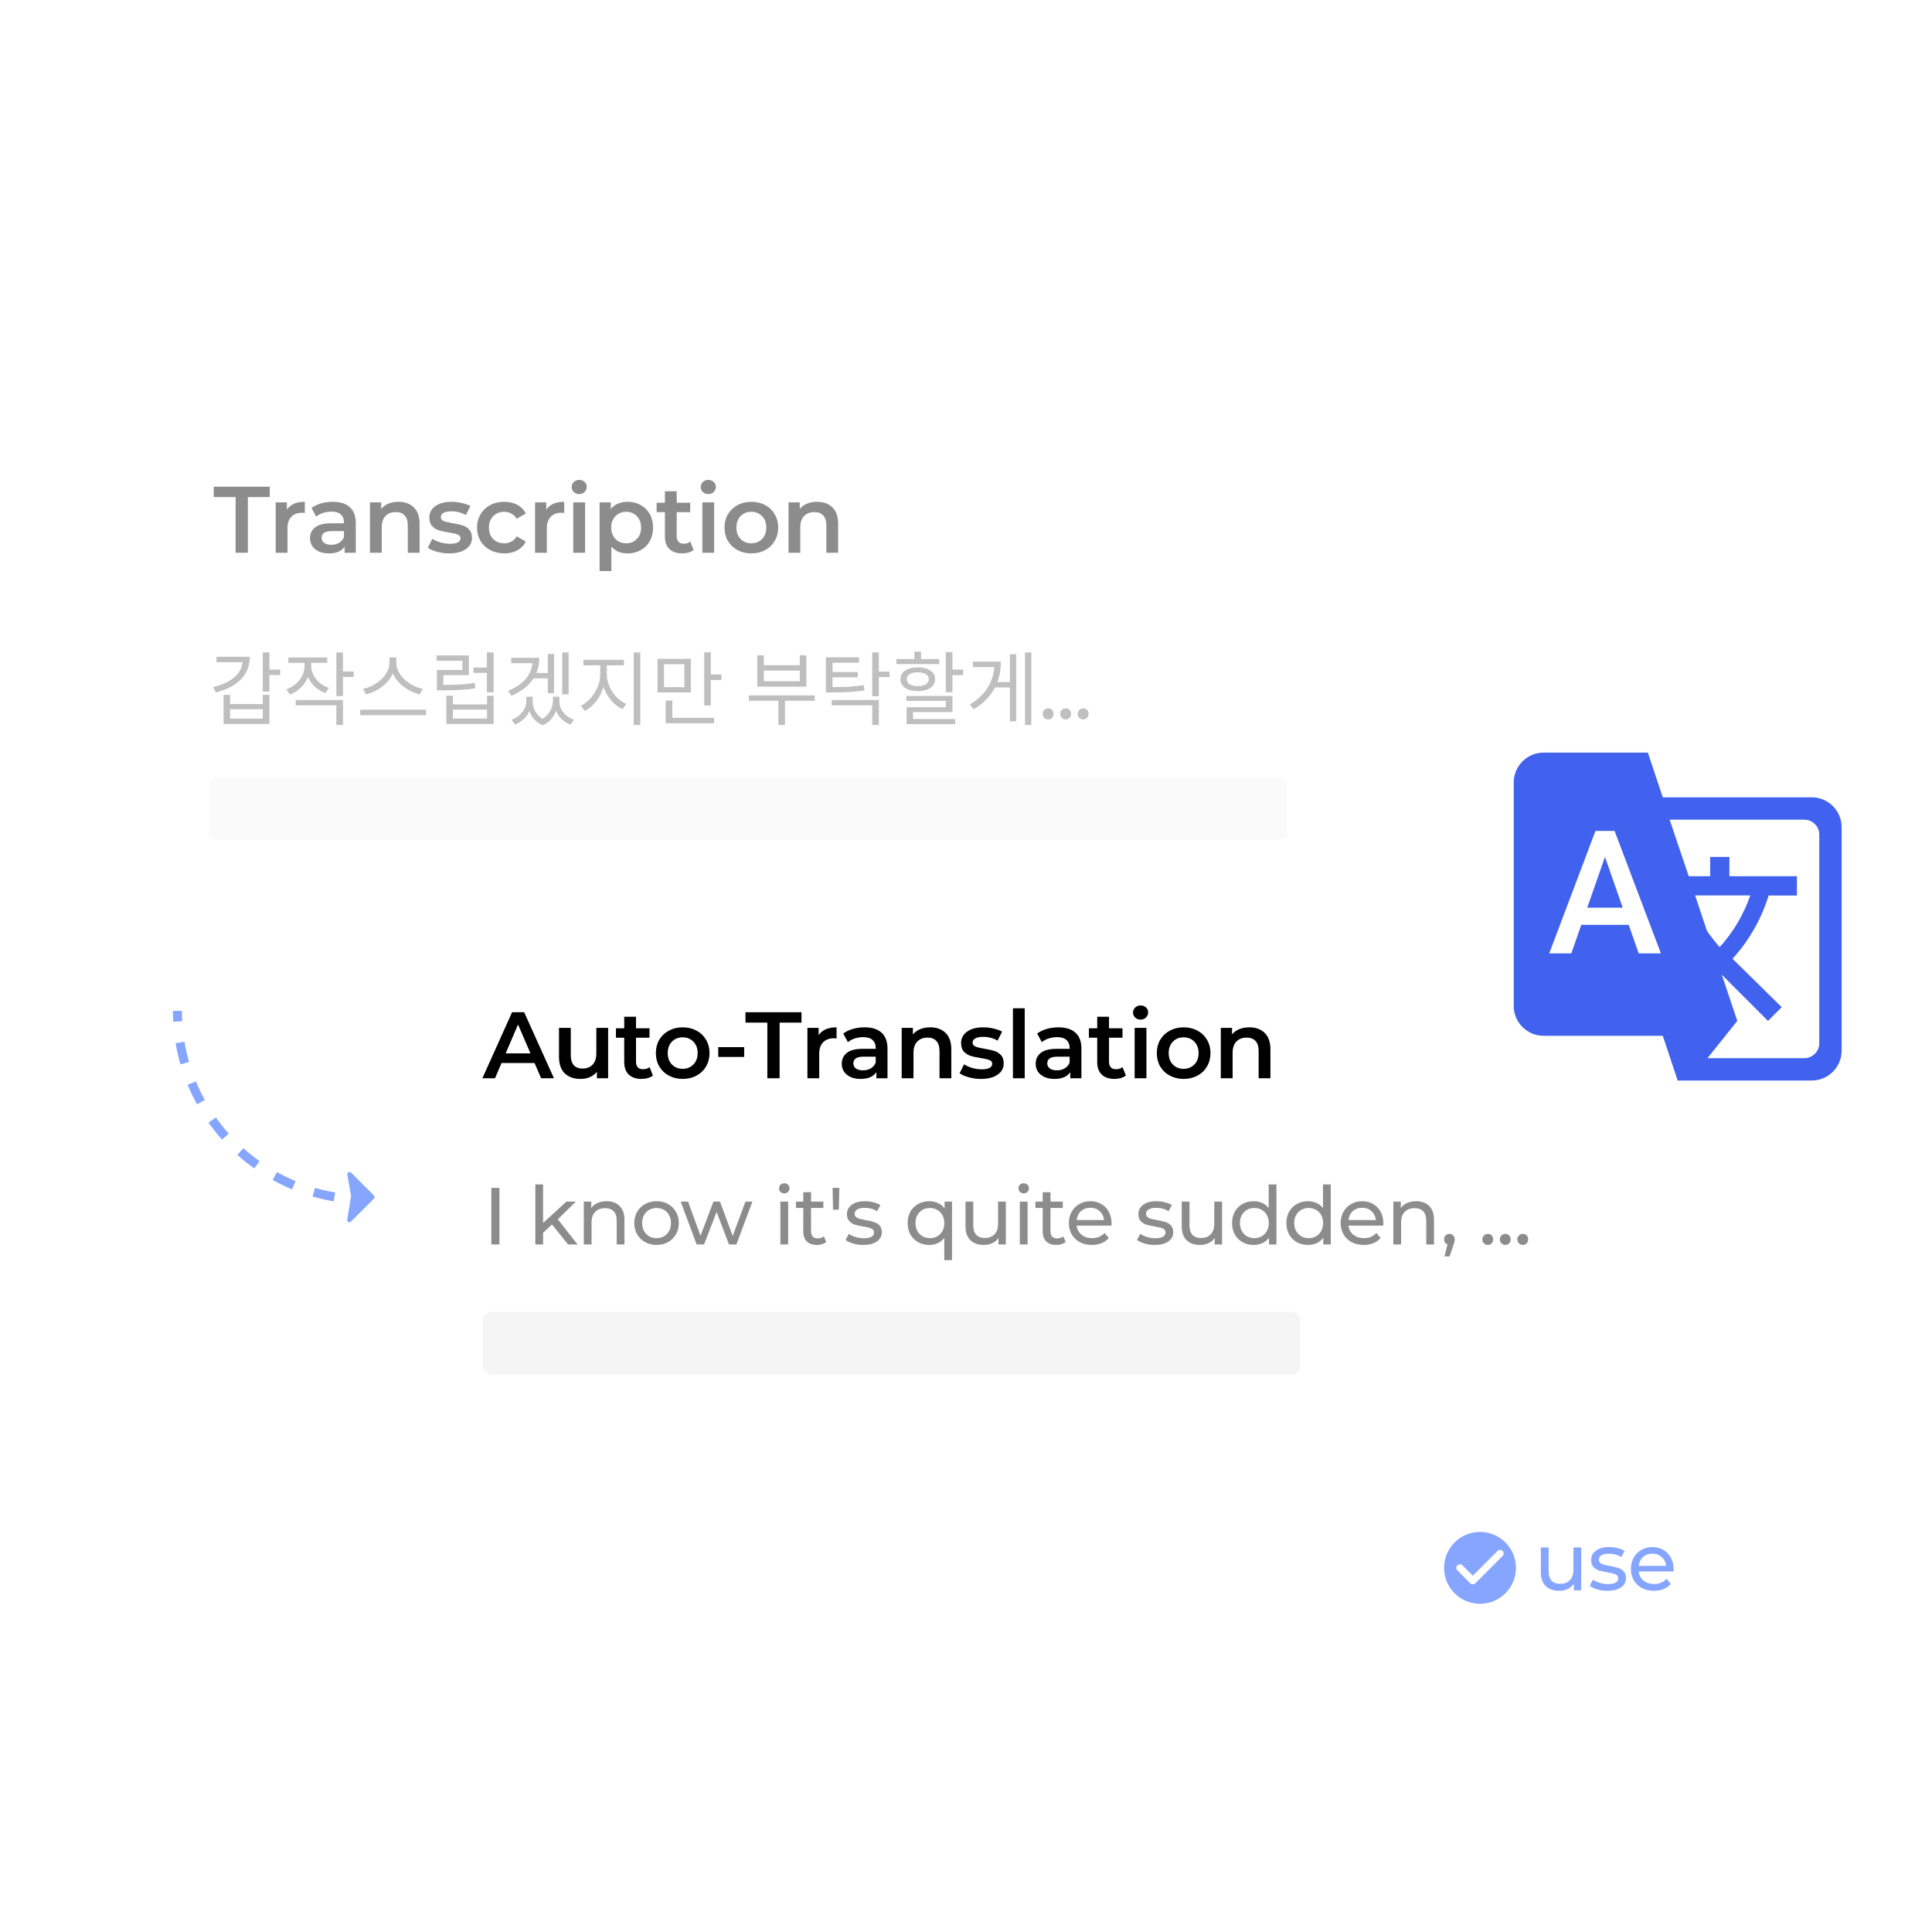 <svg width="388" height="388" viewBox="0 0 388 388" fill="none" xmlns="http://www.w3.org/2000/svg">
<g filter="url(#filter0_dd)">
<path d="M271.969 74.02H28.412C26.419 74.02 24.804 75.636 24.804 77.629V188.582C24.804 190.575 26.419 192.191 28.412 192.191H271.969C273.961 192.191 275.577 190.575 275.577 188.582V77.629C275.577 75.636 273.961 74.02 271.969 74.02Z" fill="white"/>
</g>
<path d="M47.316 99.828H42.921V97.745H54.173V99.828H49.778V111.005H47.316V99.828Z" fill="#8C8C8C"/>
<path d="M57.618 102.367C58.3 101.306 59.5 100.776 61.218 100.776V103.03C61.016 102.992 60.833 102.973 60.668 102.973C59.746 102.973 59.027 103.245 58.509 103.788C57.991 104.318 57.732 105.089 57.732 106.099V111.005H55.364V100.89H57.618V102.367Z" fill="#8C8C8C"/>
<path d="M66.846 100.776C68.336 100.776 69.473 101.136 70.256 101.856C71.051 102.563 71.449 103.636 71.449 105.076V111.005H69.214V109.774C68.923 110.216 68.507 110.557 67.964 110.797C67.433 111.024 66.789 111.138 66.031 111.138C65.274 111.138 64.611 111.012 64.042 110.759C63.474 110.494 63.032 110.134 62.716 109.679C62.413 109.212 62.262 108.688 62.262 108.107C62.262 107.198 62.596 106.471 63.266 105.928C63.948 105.373 65.015 105.095 66.467 105.095H69.081V104.943C69.081 104.236 68.867 103.693 68.437 103.314C68.02 102.935 67.395 102.746 66.562 102.746C65.993 102.746 65.432 102.834 64.876 103.011C64.333 103.188 63.872 103.434 63.493 103.75L62.565 102.026C63.095 101.622 63.733 101.313 64.478 101.098C65.223 100.883 66.013 100.776 66.846 100.776ZM66.524 109.414C67.118 109.414 67.642 109.281 68.096 109.016C68.564 108.738 68.892 108.347 69.081 107.842V106.667H66.638C65.274 106.667 64.592 107.116 64.592 108.012C64.592 108.442 64.762 108.783 65.103 109.035C65.444 109.288 65.918 109.414 66.524 109.414Z" fill="#8C8C8C"/>
<path d="M80.039 100.776C81.314 100.776 82.337 101.148 83.108 101.894C83.878 102.639 84.263 103.744 84.263 105.209V111.005H81.895V105.512C81.895 104.628 81.687 103.965 81.27 103.523C80.853 103.068 80.26 102.841 79.489 102.841C78.618 102.841 77.93 103.106 77.424 103.636C76.919 104.154 76.667 104.906 76.667 105.891V111.005H74.299V100.89H76.553V102.197C76.945 101.729 77.437 101.376 78.031 101.136C78.624 100.896 79.293 100.776 80.039 100.776Z" fill="#8C8C8C"/>
<path d="M90.203 111.138C89.382 111.138 88.58 111.031 87.797 110.816C87.014 110.601 86.389 110.33 85.922 110.001L86.831 108.202C87.286 108.505 87.829 108.751 88.46 108.94C89.104 109.117 89.736 109.206 90.355 109.206C91.769 109.206 92.476 108.833 92.476 108.088C92.476 107.734 92.293 107.488 91.927 107.349C91.573 107.21 90.999 107.078 90.203 106.951C89.37 106.825 88.688 106.68 88.157 106.516C87.639 106.352 87.185 106.067 86.793 105.663C86.414 105.246 86.225 104.672 86.225 103.939C86.225 102.98 86.623 102.216 87.418 101.647C88.227 101.066 89.313 100.776 90.677 100.776C91.371 100.776 92.066 100.858 92.76 101.022C93.455 101.174 94.023 101.382 94.465 101.647L93.556 103.447C92.697 102.942 91.731 102.689 90.658 102.689C89.963 102.689 89.433 102.796 89.067 103.011C88.713 103.213 88.536 103.485 88.536 103.826C88.536 104.205 88.725 104.476 89.104 104.64C89.496 104.792 90.096 104.937 90.904 105.076C91.712 105.202 92.375 105.348 92.893 105.512C93.411 105.676 93.853 105.954 94.219 106.345C94.598 106.737 94.787 107.292 94.787 108.012C94.787 108.959 94.377 109.717 93.556 110.285C92.735 110.854 91.618 111.138 90.203 111.138Z" fill="#8C8C8C"/>
<path d="M101.278 111.138C100.23 111.138 99.289 110.917 98.456 110.475C97.622 110.033 96.972 109.42 96.505 108.637C96.037 107.842 95.804 106.945 95.804 105.947C95.804 104.95 96.037 104.059 96.505 103.276C96.972 102.493 97.616 101.881 98.437 101.439C99.27 100.997 100.217 100.776 101.278 100.776C102.276 100.776 103.147 100.978 103.892 101.382C104.65 101.786 105.219 102.367 105.597 103.125L103.779 104.186C103.488 103.718 103.122 103.371 102.68 103.144C102.251 102.904 101.777 102.784 101.259 102.784C100.375 102.784 99.643 103.074 99.062 103.655C98.481 104.224 98.191 104.988 98.191 105.947C98.191 106.907 98.475 107.678 99.043 108.258C99.624 108.827 100.363 109.111 101.259 109.111C101.777 109.111 102.251 108.997 102.68 108.77C103.122 108.53 103.488 108.176 103.779 107.709L105.597 108.77C105.206 109.528 104.631 110.115 103.874 110.532C103.128 110.936 102.263 111.138 101.278 111.138Z" fill="#8C8C8C"/>
<path d="M109.709 102.367C110.391 101.306 111.591 100.776 113.308 100.776V103.03C113.106 102.992 112.923 102.973 112.759 102.973C111.837 102.973 111.117 103.245 110.6 103.788C110.082 104.318 109.823 105.089 109.823 106.099V111.005H107.455V100.89H109.709V102.367Z" fill="#8C8C8C"/>
<path d="M115.128 100.889H117.496V111.005H115.128V100.889ZM116.321 99.222C115.892 99.222 115.532 99.09 115.241 98.825C114.951 98.547 114.806 98.206 114.806 97.802C114.806 97.397 114.951 97.063 115.241 96.798C115.532 96.52 115.892 96.381 116.321 96.381C116.751 96.381 117.11 96.513 117.401 96.779C117.691 97.031 117.837 97.353 117.837 97.745C117.837 98.162 117.691 98.515 117.401 98.806C117.123 99.083 116.763 99.222 116.321 99.222Z" fill="#8C8C8C"/>
<path d="M126.021 100.776C127.006 100.776 127.884 100.991 128.654 101.42C129.437 101.849 130.05 102.456 130.492 103.239C130.934 104.021 131.155 104.924 131.155 105.947C131.155 106.97 130.934 107.88 130.492 108.675C130.05 109.458 129.437 110.064 128.654 110.494C127.884 110.923 127.006 111.138 126.021 111.138C124.657 111.138 123.578 110.683 122.782 109.774V114.68H120.414V100.89H122.668V102.216C123.06 101.736 123.54 101.376 124.108 101.136C124.689 100.896 125.327 100.776 126.021 100.776ZM125.756 109.111C126.627 109.111 127.341 108.82 127.897 108.24C128.465 107.659 128.749 106.895 128.749 105.947C128.749 105 128.465 104.236 127.897 103.655C127.341 103.074 126.627 102.784 125.756 102.784C125.188 102.784 124.676 102.916 124.222 103.182C123.767 103.434 123.407 103.8 123.142 104.28C122.877 104.76 122.744 105.316 122.744 105.947C122.744 106.579 122.877 107.135 123.142 107.614C123.407 108.094 123.767 108.467 124.222 108.732C124.676 108.985 125.188 109.111 125.756 109.111Z" fill="#8C8C8C"/>
<path d="M139.292 110.456C139.014 110.683 138.673 110.854 138.269 110.967C137.878 111.081 137.461 111.138 137.019 111.138C135.907 111.138 135.049 110.847 134.443 110.267C133.836 109.686 133.533 108.839 133.533 107.728V102.86H131.866V100.965H133.533V98.654H135.901V100.965H138.61V102.86H135.901V107.671C135.901 108.164 136.021 108.543 136.261 108.808C136.501 109.06 136.848 109.187 137.303 109.187C137.833 109.187 138.275 109.048 138.629 108.77L139.292 110.456Z" fill="#8C8C8C"/>
<path d="M141.051 100.889H143.418V111.005H141.051V100.889ZM142.244 99.222C141.815 99.222 141.455 99.09 141.164 98.825C140.874 98.547 140.729 98.206 140.729 97.802C140.729 97.397 140.874 97.063 141.164 96.798C141.455 96.52 141.815 96.381 142.244 96.381C142.673 96.381 143.033 96.513 143.324 96.779C143.614 97.031 143.759 97.353 143.759 97.745C143.759 98.162 143.614 98.515 143.324 98.806C143.046 99.083 142.686 99.222 142.244 99.222Z" fill="#8C8C8C"/>
<path d="M150.883 111.138C149.86 111.138 148.938 110.917 148.117 110.475C147.296 110.033 146.652 109.42 146.185 108.637C145.73 107.842 145.503 106.945 145.503 105.947C145.503 104.95 145.73 104.059 146.185 103.276C146.652 102.493 147.296 101.881 148.117 101.439C148.938 100.997 149.86 100.776 150.883 100.776C151.918 100.776 152.847 100.997 153.667 101.439C154.488 101.881 155.126 102.493 155.581 103.276C156.048 104.059 156.282 104.95 156.282 105.947C156.282 106.945 156.048 107.842 155.581 108.637C155.126 109.42 154.488 110.033 153.667 110.475C152.847 110.917 151.918 111.138 150.883 111.138ZM150.883 109.111C151.754 109.111 152.474 108.82 153.042 108.24C153.611 107.659 153.895 106.895 153.895 105.947C153.895 105 153.611 104.236 153.042 103.655C152.474 103.074 151.754 102.784 150.883 102.784C150.011 102.784 149.292 103.074 148.723 103.655C148.168 104.236 147.89 105 147.89 105.947C147.89 106.895 148.168 107.659 148.723 108.24C149.292 108.82 150.011 109.111 150.883 109.111Z" fill="#8C8C8C"/>
<path d="M164.097 100.776C165.373 100.776 166.396 101.148 167.166 101.894C167.936 102.639 168.322 103.744 168.322 105.209V111.005H165.954V105.512C165.954 104.628 165.745 103.965 165.329 103.523C164.912 103.068 164.318 102.841 163.548 102.841C162.677 102.841 161.988 103.106 161.483 103.636C160.978 104.154 160.725 104.906 160.725 105.891V111.005H158.357V100.89H160.612V102.197C161.003 101.729 161.496 101.376 162.089 101.136C162.683 100.896 163.352 100.776 164.097 100.776Z" fill="#8C8C8C"/>
<path d="M43.486 131.895V132.983H48.714C48.487 135.321 46.409 137.123 42.82 137.984L43.324 139.072C47.61 138.032 50.176 135.564 50.176 131.895H43.486ZM52.774 144.316H46.214V142.433H52.774V144.316ZM52.774 141.394H46.214V139.543H44.899V145.388H54.105V139.543H52.774V141.394ZM56.265 134.46H54.105V131.018H52.774V138.893H54.105V135.564H56.265V134.46Z" fill="#BFBFBF"/>
<path d="M66.038 138.147C63.895 137.416 62.498 135.614 62.498 133.681V133.113H65.713V132.041H57.903V133.113H61.167V133.698C61.167 135.776 59.706 137.659 57.514 138.423L58.212 139.478C59.917 138.845 61.232 137.562 61.849 135.938C62.482 137.432 63.733 138.617 65.356 139.186L66.038 138.147ZM59.397 141.654H67.548V145.599H68.88V140.582H59.397V141.654ZM71.039 134.85H68.88V131.035H67.548V139.803H68.88V135.955H71.039V134.85Z" fill="#BFBFBF"/>
<path d="M84.904 138.341C82.355 137.854 79.594 135.646 79.594 133.161V132.041H78.198V133.161C78.198 135.646 75.454 137.838 72.905 138.341L73.505 139.445C75.697 138.926 77.971 137.367 78.896 135.24C79.822 137.383 82.095 138.942 84.303 139.445L84.904 138.341ZM72.353 142.53V143.634H85.553V142.53H72.353Z" fill="#BFBFBF"/>
<path d="M95.343 137.14C93.183 137.481 91.397 137.546 89.043 137.546V135.581H94.158V131.619H87.695V132.707H92.859V134.558H87.744V138.634H88.848C91.349 138.634 93.2 138.585 95.457 138.228L95.343 137.14ZM97.811 144.3H90.959V142.514H97.811V144.3ZM97.811 141.459H90.959V139.722H89.627V145.388H99.126V139.722H97.811V141.459ZM97.779 131.035V134.055H95.083V135.126H97.779V139.04H99.126V131.035H97.779Z" fill="#BFBFBF"/>
<path d="M114.193 131.035H112.91V139.429H114.193V131.035ZM110.02 136.231V139.202H111.27V131.343H110.02V135.159H107.714C108.104 134.233 108.299 133.21 108.299 132.106H102.665V133.178H106.935C106.675 135.63 105.003 137.546 102.031 138.731L102.729 139.722C104.71 138.861 106.22 137.692 107.162 136.231H110.02ZM112.342 139.933H111.043V140.874C111.043 141.995 110.361 143.489 108.981 144.349C107.633 143.553 106.967 142.19 106.967 140.874V139.933H105.685V140.874C105.685 142.303 104.58 143.878 102.746 144.544L103.411 145.518C104.792 144.999 105.782 143.976 106.318 142.807C106.74 144.024 107.601 145.096 108.997 145.648C110.361 145.08 111.238 143.943 111.676 142.758C112.163 143.992 113.17 145.015 114.615 145.518L115.264 144.544C113.429 143.911 112.342 142.384 112.342 140.874V139.933Z" fill="#BFBFBF"/>
<path d="M121.873 133.616H125.299V132.512H117.164V133.616H120.541V135.467C120.541 137.984 118.771 140.728 116.677 141.719L117.456 142.79C119.112 141.946 120.541 140.111 121.207 137.984C121.905 139.981 123.334 141.654 125.023 142.433L125.77 141.361C123.626 140.452 121.873 137.935 121.873 135.467V133.616ZM127.263 131.035V145.583H128.595V131.035H127.263Z" fill="#BFBFBF"/>
<path d="M137.441 138H133.35V133.389H137.441V138ZM138.74 132.317H132.051V139.056H138.74V132.317ZM135.022 140.679H133.691V145.258H143.401V144.17H135.022V140.679ZM142.751 135.451V131.002H141.42V141.67H142.751V136.571H144.894V135.451H142.751Z" fill="#BFBFBF"/>
<path d="M160.62 136.815H153.395V134.672H160.62V136.815ZM161.952 131.603H160.62V133.6H153.395V131.603H152.08V137.903H161.952V131.603ZM163.624 139.657H150.407V140.728H156.318V145.599H157.649V140.728H163.624V139.657Z" fill="#BFBFBF"/>
<path d="M173.463 137.578C171.58 137.919 169.988 137.984 167.196 137.984V136.019H172.262V134.964H167.196V133.08H172.521V132.009H165.864V139.055H166.968C169.956 139.055 171.628 138.99 173.609 138.633L173.463 137.578ZM167.033 141.653H175.168V145.599H176.5V140.582H167.033V141.653ZM178.659 134.883H176.5V131.018H175.168V139.835H176.5V135.987H178.659V134.883Z" fill="#BFBFBF"/>
<path d="M188.611 132.35H184.974V130.872H183.642V132.35H180.021V133.373H188.611V132.35ZM182.1 136.409C182.1 135.532 182.96 135.013 184.308 135.013C185.656 135.013 186.533 135.532 186.533 136.409C186.533 137.269 185.656 137.805 184.308 137.805C182.96 137.805 182.1 137.269 182.1 136.409ZM187.799 136.409C187.799 134.931 186.419 134.022 184.308 134.022C182.213 134.022 180.833 134.931 180.833 136.409C180.833 137.887 182.213 138.796 184.308 138.796C186.419 138.796 187.799 137.887 187.799 136.409ZM183.366 143.001H191.274V139.77H182.019V140.76H189.959V142.027H182.067V145.421H191.81V144.398H183.366V143.001ZM191.274 134.477V130.969H189.942V139.023H191.274V135.581H193.433V134.477H191.274Z" fill="#BFBFBF"/>
<path d="M202.817 136.977H200.301C200.788 135.678 200.999 134.298 200.999 132.869H195.381V133.957H199.684C199.44 137.01 197.881 139.624 194.764 141.491L195.543 142.449C197.556 141.247 198.953 139.737 199.83 138.049H202.817V144.852H204.084V131.408H202.817V136.977ZM205.854 131.018V145.583H207.12V131.018H205.854Z" fill="#BFBFBF"/>
<path d="M210.511 144.479C210.208 144.479 209.948 144.376 209.732 144.17C209.515 143.954 209.407 143.683 209.407 143.359C209.407 143.045 209.515 142.785 209.732 142.579C209.948 142.363 210.208 142.254 210.511 142.254C210.814 142.254 211.069 142.357 211.274 142.563C211.48 142.769 211.583 143.034 211.583 143.359C211.583 143.683 211.475 143.954 211.258 144.17C211.053 144.376 210.804 144.479 210.511 144.479Z" fill="#BFBFBF"/>
<path d="M214.029 144.479C213.726 144.479 213.466 144.376 213.25 144.17C213.033 143.954 212.925 143.683 212.925 143.359C212.925 143.045 213.033 142.785 213.25 142.579C213.466 142.363 213.726 142.254 214.029 142.254C214.332 142.254 214.586 142.357 214.792 142.563C214.998 142.769 215.101 143.034 215.101 143.359C215.101 143.683 214.992 143.954 214.776 144.17C214.57 144.376 214.321 144.479 214.029 144.479Z" fill="#BFBFBF"/>
<path d="M217.545 144.479C217.241 144.479 216.982 144.376 216.765 144.17C216.549 143.954 216.44 143.683 216.44 143.359C216.44 143.045 216.549 142.785 216.765 142.579C216.982 142.363 217.241 142.254 217.545 142.254C217.848 142.254 218.102 142.357 218.308 142.563C218.513 142.769 218.616 143.034 218.616 143.359C218.616 143.683 218.508 143.954 218.291 144.17C218.086 144.376 217.837 144.479 217.545 144.479Z" fill="#BFBFBF"/>
<path d="M317.551 310.776V319.381H316.073V318.082C315.759 318.526 315.342 318.872 314.823 319.121C314.314 319.36 313.756 319.479 313.15 319.479C312.003 319.479 311.099 319.165 310.439 318.537C309.778 317.898 309.448 316.962 309.448 315.728V310.776H311.007V315.549C311.007 316.383 311.207 317.016 311.608 317.449C312.008 317.871 312.582 318.082 313.329 318.082C314.152 318.082 314.801 317.833 315.277 317.335C315.754 316.837 315.992 316.134 315.992 315.225V310.776H317.551ZM322.824 319.479C322.12 319.479 321.444 319.387 320.794 319.203C320.145 319.008 319.636 318.764 319.268 318.472L319.918 317.238C320.296 317.509 320.756 317.725 321.298 317.887C321.839 318.05 322.386 318.131 322.938 318.131C324.302 318.131 324.984 317.741 324.984 316.962C324.984 316.702 324.892 316.496 324.708 316.345C324.523 316.193 324.291 316.085 324.009 316.02C323.739 315.944 323.349 315.863 322.84 315.777C322.147 315.668 321.579 315.544 321.135 315.403C320.702 315.262 320.329 315.024 320.015 314.689C319.701 314.353 319.544 313.882 319.544 313.276C319.544 312.497 319.869 311.874 320.518 311.409C321.168 310.932 322.039 310.694 323.133 310.694C323.706 310.694 324.28 310.765 324.854 310.905C325.427 311.046 325.898 311.236 326.266 311.474L325.601 312.708C324.897 312.253 324.069 312.026 323.116 312.026C322.456 312.026 321.953 312.134 321.606 312.351C321.26 312.567 321.087 312.854 321.087 313.211C321.087 313.493 321.184 313.714 321.379 313.877C321.574 314.039 321.812 314.158 322.093 314.234C322.386 314.31 322.792 314.396 323.311 314.494C324.004 314.613 324.561 314.743 324.984 314.884C325.417 315.013 325.785 315.241 326.088 315.565C326.391 315.89 326.542 316.345 326.542 316.929C326.542 317.709 326.207 318.331 325.536 318.797C324.875 319.251 323.971 319.479 322.824 319.479ZM336.105 315.127C336.105 315.246 336.094 315.403 336.073 315.598H329.091C329.188 316.356 329.518 316.967 330.081 317.433C330.655 317.887 331.364 318.115 332.208 318.115C333.237 318.115 334.065 317.768 334.692 317.076L335.553 318.082C335.163 318.537 334.676 318.883 334.092 319.121C333.518 319.36 332.874 319.479 332.159 319.479C331.25 319.479 330.444 319.295 329.74 318.927C329.037 318.548 328.49 318.023 328.1 317.352C327.721 316.68 327.532 315.923 327.532 315.078C327.532 314.245 327.716 313.493 328.084 312.821C328.463 312.15 328.977 311.631 329.626 311.263C330.287 310.884 331.028 310.694 331.851 310.694C332.674 310.694 333.404 310.884 334.043 311.263C334.692 311.631 335.196 312.15 335.553 312.821C335.921 313.493 336.105 314.261 336.105 315.127ZM331.851 312.01C331.104 312.01 330.476 312.237 329.967 312.692C329.47 313.146 329.177 313.742 329.091 314.478H334.611C334.525 313.752 334.227 313.162 333.718 312.708C333.22 312.242 332.598 312.01 331.851 312.01Z" fill="#85A5FF"/>
<path d="M297.227 307.655C293.244 307.655 290.011 310.888 290.011 314.871C290.011 318.855 293.244 322.088 297.227 322.088C301.211 322.088 304.444 318.855 304.444 314.871C304.444 310.888 301.211 307.655 297.227 307.655ZM295.272 317.967L292.681 315.376C292.399 315.095 292.399 314.64 292.681 314.359C292.962 314.077 293.417 314.077 293.698 314.359L295.784 316.437L300.749 311.472C301.03 311.191 301.485 311.191 301.766 311.472C302.048 311.754 302.048 312.208 301.766 312.49L296.289 317.967C296.015 318.249 295.553 318.249 295.272 317.967Z" fill="#85A5FF"/>
<g filter="url(#filter1_dd)">
<path d="M333.309 179.562H83.438C81.445 179.562 79.83 181.177 79.83 183.17V292.32C79.83 294.313 81.445 295.928 83.438 295.928H333.309C335.302 295.928 336.918 294.313 336.918 292.32V183.17C336.918 181.177 335.302 179.562 333.309 179.562Z" fill="white"/>
</g>
<path d="M107.35 213.478H100.72L99.412 216.546H96.874L102.841 203.286H105.266L111.252 216.546H108.676L107.35 213.478ZM106.535 211.545L104.035 205.749L101.553 211.545H106.535Z" fill="black"/>
<path d="M122.13 206.431V216.546H119.876V215.258C119.497 215.713 119.023 216.066 118.455 216.319C117.887 216.559 117.274 216.679 116.617 216.679C115.266 216.679 114.199 216.306 113.416 215.561C112.646 214.804 112.261 213.686 112.261 212.208V206.431H114.628V211.886C114.628 212.796 114.83 213.478 115.234 213.932C115.651 214.374 116.238 214.595 116.996 214.595C117.842 214.595 118.512 214.336 119.004 213.819C119.509 213.288 119.762 212.53 119.762 211.545V206.431H122.13Z" fill="black"/>
<path d="M131.122 215.997C130.844 216.224 130.503 216.395 130.099 216.508C129.708 216.622 129.291 216.679 128.849 216.679C127.738 216.679 126.879 216.388 126.273 215.808C125.666 215.227 125.363 214.381 125.363 213.269V208.401H123.696V206.506H125.363V204.195H127.731V206.506H130.44V208.401H127.731V213.212C127.731 213.705 127.851 214.084 128.091 214.349C128.331 214.601 128.678 214.728 129.133 214.728C129.663 214.728 130.105 214.589 130.459 214.311L131.122 215.997Z" fill="black"/>
<path d="M137.095 216.679C136.072 216.679 135.15 216.458 134.329 216.016C133.508 215.574 132.864 214.961 132.397 214.178C131.942 213.383 131.715 212.486 131.715 211.488C131.715 210.491 131.942 209.6 132.397 208.817C132.864 208.034 133.508 207.422 134.329 206.98C135.15 206.538 136.072 206.317 137.095 206.317C138.13 206.317 139.059 206.538 139.879 206.98C140.7 207.422 141.338 208.034 141.793 208.817C142.26 209.6 142.494 210.491 142.494 211.488C142.494 212.486 142.26 213.383 141.793 214.178C141.338 214.961 140.7 215.574 139.879 216.016C139.059 216.458 138.13 216.679 137.095 216.679ZM137.095 214.652C137.966 214.652 138.686 214.361 139.254 213.781C139.823 213.2 140.107 212.436 140.107 211.488C140.107 210.541 139.823 209.777 139.254 209.196C138.686 208.615 137.966 208.325 137.095 208.325C136.223 208.325 135.504 208.615 134.935 209.196C134.38 209.777 134.102 210.541 134.102 211.488C134.102 212.436 134.38 213.2 134.935 213.781C135.504 214.361 136.223 214.652 137.095 214.652Z" fill="black"/>
<path d="M144.241 210.295H149.451V212.265H144.241V210.295Z" fill="black"/>
<path d="M154.104 205.37H149.709V203.286H160.961V205.37H156.566V216.546H154.104V205.37Z" fill="black"/>
<path d="M164.407 207.908C165.089 206.847 166.288 206.317 168.006 206.317V208.571C167.804 208.533 167.621 208.514 167.456 208.514C166.535 208.514 165.815 208.786 165.297 209.329C164.779 209.859 164.52 210.63 164.52 211.64V216.546H162.152V206.431H164.407V207.908Z" fill="black"/>
<path d="M173.633 206.317C175.123 206.317 176.26 206.677 177.043 207.397C177.839 208.104 178.236 209.177 178.236 210.617V216.546H176.001V215.315C175.711 215.757 175.294 216.098 174.751 216.338C174.22 216.565 173.576 216.679 172.819 216.679C172.061 216.679 171.398 216.553 170.829 216.3C170.261 216.035 169.819 215.675 169.503 215.22C169.2 214.753 169.049 214.229 169.049 213.648C169.049 212.739 169.383 212.013 170.053 211.469C170.735 210.914 171.802 210.636 173.254 210.636H175.868V210.484C175.868 209.777 175.654 209.234 175.224 208.855C174.808 208.476 174.182 208.287 173.349 208.287C172.781 208.287 172.219 208.375 171.663 208.552C171.12 208.729 170.659 208.975 170.28 209.291L169.352 207.567C169.882 207.163 170.52 206.854 171.265 206.639C172.01 206.424 172.8 206.317 173.633 206.317ZM173.311 214.955C173.905 214.955 174.429 214.822 174.883 214.557C175.351 214.279 175.679 213.888 175.868 213.383V212.208H173.425C172.061 212.208 171.379 212.657 171.379 213.553C171.379 213.983 171.549 214.324 171.89 214.576C172.231 214.829 172.705 214.955 173.311 214.955Z" fill="black"/>
<path d="M186.826 206.317C188.101 206.317 189.124 206.689 189.895 207.435C190.665 208.18 191.05 209.285 191.05 210.75V216.546H188.682V211.053C188.682 210.169 188.474 209.506 188.057 209.064C187.64 208.609 187.047 208.382 186.276 208.382C185.405 208.382 184.717 208.647 184.212 209.177C183.706 209.695 183.454 210.447 183.454 211.432V216.546H181.086V206.431H183.34V207.738C183.732 207.27 184.224 206.917 184.818 206.677C185.411 206.437 186.081 206.317 186.826 206.317Z" fill="black"/>
<path d="M196.99 216.679C196.169 216.679 195.367 216.572 194.584 216.357C193.801 216.142 193.176 215.871 192.709 215.542L193.618 213.743C194.073 214.046 194.616 214.292 195.247 214.481C195.891 214.658 196.523 214.747 197.142 214.747C198.556 214.747 199.263 214.374 199.263 213.629C199.263 213.275 199.08 213.029 198.714 212.89C198.36 212.751 197.786 212.619 196.99 212.492C196.157 212.366 195.475 212.221 194.944 212.057C194.427 211.893 193.972 211.608 193.58 211.204C193.202 210.788 193.012 210.213 193.012 209.48C193.012 208.521 193.41 207.757 194.206 207.188C195.014 206.607 196.1 206.317 197.464 206.317C198.158 206.317 198.853 206.399 199.548 206.563C200.242 206.715 200.81 206.923 201.252 207.188L200.343 208.988C199.484 208.483 198.518 208.23 197.445 208.23C196.75 208.23 196.22 208.338 195.854 208.552C195.5 208.754 195.323 209.026 195.323 209.367C195.323 209.746 195.513 210.017 195.891 210.181C196.283 210.333 196.883 210.478 197.691 210.617C198.499 210.743 199.162 210.889 199.68 211.053C200.198 211.217 200.64 211.495 201.006 211.886C201.385 212.278 201.574 212.833 201.574 213.553C201.574 214.5 201.164 215.258 200.343 215.826C199.522 216.395 198.405 216.679 196.99 216.679Z" fill="black"/>
<path d="M203.425 202.49H205.793V216.546H203.425V202.49Z" fill="black"/>
<path d="M212.575 206.317C214.066 206.317 215.202 206.677 215.985 207.397C216.781 208.104 217.179 209.177 217.179 210.617V216.546H214.943V215.315C214.653 215.757 214.236 216.098 213.693 216.338C213.163 216.565 212.519 216.679 211.761 216.679C211.003 216.679 210.34 216.553 209.772 216.3C209.204 216.035 208.762 215.675 208.446 215.22C208.143 214.753 207.991 214.229 207.991 213.648C207.991 212.739 208.326 212.013 208.995 211.469C209.677 210.914 210.744 210.636 212.197 210.636H214.811V210.484C214.811 209.777 214.596 209.234 214.167 208.855C213.75 208.476 213.125 208.287 212.291 208.287C211.723 208.287 211.161 208.375 210.605 208.552C210.062 208.729 209.601 208.975 209.223 209.291L208.294 207.567C208.825 207.163 209.462 206.854 210.208 206.639C210.953 206.424 211.742 206.317 212.575 206.317ZM212.253 214.955C212.847 214.955 213.371 214.822 213.826 214.557C214.293 214.279 214.621 213.888 214.811 213.383V212.208H212.367C211.003 212.208 210.321 212.657 210.321 213.553C210.321 213.983 210.492 214.324 210.833 214.576C211.174 214.829 211.647 214.955 212.253 214.955Z" fill="black"/>
<path d="M226.109 215.997C225.832 216.224 225.491 216.395 225.086 216.508C224.695 216.622 224.278 216.679 223.836 216.679C222.725 216.679 221.866 216.388 221.26 215.808C220.654 215.227 220.351 214.381 220.351 213.269V208.401H218.684V206.506H220.351V204.195H222.719V206.506H225.427V208.401H222.719V213.212C222.719 213.705 222.838 214.084 223.078 214.349C223.318 214.601 223.666 214.728 224.12 214.728C224.651 214.728 225.093 214.589 225.446 214.311L226.109 215.997Z" fill="black"/>
<path d="M227.867 206.431H230.235V216.547H227.867V206.431ZM229.06 204.764C228.631 204.764 228.271 204.631 227.981 204.366C227.69 204.088 227.545 203.747 227.545 203.343C227.545 202.939 227.69 202.604 227.981 202.339C228.271 202.061 228.631 201.922 229.06 201.922C229.49 201.922 229.85 202.055 230.14 202.32C230.431 202.573 230.576 202.895 230.576 203.286C230.576 203.703 230.431 204.057 230.14 204.347C229.862 204.625 229.502 204.764 229.06 204.764Z" fill="black"/>
<path d="M237.7 216.679C236.677 216.679 235.755 216.458 234.934 216.016C234.114 215.574 233.47 214.961 233.002 214.178C232.548 213.383 232.32 212.486 232.32 211.488C232.32 210.491 232.548 209.6 233.002 208.817C233.47 208.034 234.114 207.422 234.934 206.98C235.755 206.538 236.677 206.317 237.7 206.317C238.736 206.317 239.664 206.538 240.485 206.98C241.306 207.422 241.943 208.034 242.398 208.817C242.865 209.6 243.099 210.491 243.099 211.488C243.099 212.486 242.865 213.383 242.398 214.178C241.943 214.961 241.306 215.574 240.485 216.016C239.664 216.458 238.736 216.679 237.7 216.679ZM237.7 214.652C238.572 214.652 239.291 214.361 239.86 213.781C240.428 213.2 240.712 212.436 240.712 211.488C240.712 210.541 240.428 209.777 239.86 209.196C239.291 208.615 238.572 208.325 237.7 208.325C236.829 208.325 236.109 208.615 235.541 209.196C234.985 209.777 234.707 210.541 234.707 211.488C234.707 212.436 234.985 213.2 235.541 213.781C236.109 214.361 236.829 214.652 237.7 214.652Z" fill="black"/>
<path d="M250.914 206.317C252.189 206.317 253.212 206.689 253.982 207.435C254.753 208.18 255.138 209.285 255.138 210.75V216.546H252.77V211.053C252.77 210.169 252.562 209.506 252.145 209.064C251.728 208.609 251.135 208.382 250.364 208.382C249.493 208.382 248.805 208.647 248.299 209.177C247.794 209.695 247.542 210.447 247.542 211.432V216.546H245.174V206.431H247.428V207.738C247.82 207.27 248.312 206.917 248.906 206.677C249.499 206.437 250.169 206.317 250.914 206.317Z" fill="black"/>
<path d="M98.674 238.557H100.298V249.923H98.674V238.557Z" fill="#8C8C8C"/>
<path d="M110.854 245.912L109.068 247.568V249.922H107.509V237.875H109.068V245.603L113.76 241.317H115.644L112.023 244.873L116.001 249.922H114.085L110.854 245.912Z" fill="#8C8C8C"/>
<path d="M121.836 241.236C122.93 241.236 123.796 241.555 124.434 242.194C125.084 242.822 125.408 243.747 125.408 244.97V249.923H123.85V245.149C123.85 244.315 123.649 243.688 123.249 243.265C122.848 242.843 122.275 242.632 121.528 242.632C120.683 242.632 120.018 242.881 119.531 243.379C119.044 243.866 118.8 244.57 118.8 245.49V249.923H117.241V241.317H118.735V242.616C119.049 242.172 119.471 241.831 120.002 241.593C120.543 241.355 121.154 241.236 121.836 241.236Z" fill="#8C8C8C"/>
<path d="M131.864 250.02C131.009 250.02 130.241 249.831 129.559 249.452C128.877 249.073 128.341 248.553 127.951 247.893C127.572 247.222 127.383 246.464 127.383 245.62C127.383 244.776 127.572 244.023 127.951 243.363C128.341 242.692 128.877 242.172 129.559 241.804C130.241 241.425 131.009 241.236 131.864 241.236C132.719 241.236 133.483 241.425 134.154 241.804C134.836 242.172 135.366 242.692 135.745 243.363C136.135 244.023 136.329 244.776 136.329 245.62C136.329 246.464 136.135 247.222 135.745 247.893C135.366 248.553 134.836 249.073 134.154 249.452C133.483 249.831 132.719 250.02 131.864 250.02ZM131.864 248.656C132.416 248.656 132.909 248.532 133.342 248.283C133.786 248.023 134.132 247.666 134.381 247.211C134.63 246.746 134.754 246.215 134.754 245.62C134.754 245.024 134.63 244.499 134.381 244.045C134.132 243.579 133.786 243.222 133.342 242.973C132.909 242.724 132.416 242.6 131.864 242.6C131.312 242.6 130.814 242.724 130.37 242.973C129.937 243.222 129.591 243.579 129.331 244.045C129.082 244.499 128.958 245.024 128.958 245.62C128.958 246.215 129.082 246.746 129.331 247.211C129.591 247.666 129.937 248.023 130.37 248.283C130.814 248.532 131.312 248.656 131.864 248.656Z" fill="#8C8C8C"/>
<path d="M151.107 241.317L147.892 249.923H146.399L143.914 243.395L141.398 249.923H139.904L136.705 241.317H138.183L140.683 248.169L143.281 241.317H144.596L147.146 248.201L149.711 241.317H151.107Z" fill="#8C8C8C"/>
<path d="M156.724 241.317H158.283V249.923H156.724V241.317ZM157.504 239.661C157.201 239.661 156.946 239.564 156.741 239.369C156.546 239.174 156.448 238.936 156.448 238.654C156.448 238.373 156.546 238.135 156.741 237.94C156.946 237.734 157.201 237.631 157.504 237.631C157.807 237.631 158.056 237.729 158.251 237.924C158.456 238.108 158.559 238.34 158.559 238.622C158.559 238.914 158.456 239.163 158.251 239.369C158.056 239.564 157.807 239.661 157.504 239.661Z" fill="#8C8C8C"/>
<path d="M165.935 249.419C165.708 249.614 165.426 249.766 165.091 249.874C164.755 249.971 164.409 250.02 164.051 250.02C163.185 250.02 162.514 249.787 162.038 249.322C161.562 248.857 161.324 248.191 161.324 247.325V242.6H159.862V241.317H161.324V239.434H162.882V241.317H165.35V242.6H162.882V247.26C162.882 247.725 162.996 248.083 163.223 248.332C163.462 248.58 163.797 248.705 164.23 248.705C164.706 248.705 165.112 248.57 165.448 248.299L165.935 249.419Z" fill="#8C8C8C"/>
<path d="M167.203 238.557H168.567L168.453 242.941H167.301L167.203 238.557Z" fill="#8C8C8C"/>
<path d="M173.372 250.02C172.669 250.02 171.992 249.928 171.343 249.744C170.693 249.549 170.184 249.306 169.816 249.013L170.466 247.779C170.845 248.05 171.305 248.266 171.846 248.429C172.387 248.591 172.934 248.672 173.486 248.672C174.85 248.672 175.532 248.283 175.532 247.503C175.532 247.244 175.44 247.038 175.256 246.886C175.072 246.735 174.839 246.627 174.558 246.562C174.287 246.486 173.897 246.405 173.389 246.318C172.696 246.21 172.127 246.085 171.684 245.945C171.251 245.804 170.877 245.566 170.563 245.23C170.249 244.895 170.092 244.424 170.092 243.818C170.092 243.038 170.417 242.416 171.067 241.95C171.716 241.474 172.588 241.236 173.681 241.236C174.255 241.236 174.828 241.306 175.402 241.447C175.976 241.588 176.447 241.777 176.815 242.015L176.149 243.249C175.445 242.795 174.617 242.567 173.665 242.567C173.004 242.567 172.501 242.676 172.155 242.892C171.808 243.109 171.635 243.395 171.635 243.753C171.635 244.034 171.732 244.256 171.927 244.418C172.122 244.581 172.36 244.7 172.642 244.776C172.934 244.851 173.34 244.938 173.859 245.035C174.552 245.154 175.11 245.284 175.532 245.425C175.965 245.555 176.333 245.782 176.636 246.107C176.939 246.432 177.091 246.886 177.091 247.471C177.091 248.25 176.755 248.873 176.084 249.338C175.424 249.793 174.52 250.02 173.372 250.02Z" fill="#8C8C8C"/>
<path d="M191.193 241.317V253.073H189.635V248.624C189.277 249.078 188.839 249.425 188.32 249.663C187.811 249.901 187.248 250.02 186.631 250.02C185.797 250.02 185.05 249.836 184.39 249.468C183.73 249.1 183.21 248.586 182.831 247.926C182.463 247.254 182.279 246.486 182.279 245.62C182.279 244.754 182.463 243.991 182.831 243.33C183.21 242.67 183.73 242.156 184.39 241.788C185.05 241.42 185.797 241.236 186.631 241.236C187.269 241.236 187.854 241.36 188.384 241.609C188.915 241.847 189.353 242.205 189.7 242.681V241.317H191.193ZM186.761 248.656C187.302 248.656 187.794 248.532 188.238 248.283C188.682 248.023 189.029 247.666 189.277 247.211C189.526 246.746 189.651 246.215 189.651 245.62C189.651 245.024 189.521 244.499 189.261 244.045C189.012 243.59 188.666 243.238 188.222 242.989C187.789 242.73 187.302 242.6 186.761 242.6C186.209 242.6 185.711 242.724 185.267 242.973C184.834 243.222 184.488 243.579 184.228 244.045C183.979 244.499 183.854 245.024 183.854 245.62C183.854 246.215 183.979 246.746 184.228 247.211C184.488 247.666 184.834 248.023 185.267 248.283C185.711 248.532 186.209 248.656 186.761 248.656Z" fill="#8C8C8C"/>
<path d="M202.002 241.317V249.923H200.524V248.624C200.21 249.067 199.793 249.414 199.274 249.663C198.765 249.901 198.208 250.02 197.601 250.02C196.454 250.02 195.55 249.706 194.89 249.078C194.23 248.44 193.899 247.503 193.899 246.269V241.317H195.458V246.091C195.458 246.924 195.658 247.557 196.059 247.99C196.459 248.413 197.033 248.624 197.78 248.624C198.603 248.624 199.252 248.375 199.729 247.877C200.205 247.379 200.443 246.675 200.443 245.766V241.317H202.002Z" fill="#8C8C8C"/>
<path d="M204.807 241.317H206.366V249.923H204.807V241.317ZM205.587 239.661C205.284 239.661 205.029 239.564 204.824 239.369C204.629 239.174 204.531 238.936 204.531 238.654C204.531 238.373 204.629 238.135 204.824 237.94C205.029 237.734 205.284 237.631 205.587 237.631C205.89 237.631 206.139 237.729 206.334 237.924C206.539 238.108 206.642 238.34 206.642 238.622C206.642 238.914 206.539 239.163 206.334 239.369C206.139 239.564 205.89 239.661 205.587 239.661Z" fill="#8C8C8C"/>
<path d="M214.018 249.419C213.791 249.614 213.509 249.766 213.174 249.874C212.838 249.971 212.492 250.02 212.134 250.02C211.269 250.02 210.597 249.787 210.121 249.322C209.645 248.857 209.407 248.191 209.407 247.325V242.6H207.945V241.317H209.407V239.434H210.965V241.317H213.433V242.6H210.965V247.26C210.965 247.725 211.079 248.083 211.306 248.332C211.545 248.58 211.88 248.705 212.313 248.705C212.789 248.705 213.195 248.57 213.531 248.299L214.018 249.419Z" fill="#8C8C8C"/>
<path d="M223.232 245.669C223.232 245.788 223.222 245.945 223.2 246.139H216.218C216.315 246.897 216.646 247.509 217.208 247.974C217.782 248.429 218.491 248.656 219.335 248.656C220.364 248.656 221.192 248.31 221.82 247.617L222.68 248.624C222.291 249.078 221.804 249.425 221.219 249.663C220.645 249.901 220.001 250.02 219.287 250.02C218.377 250.02 217.571 249.836 216.867 249.468C216.164 249.089 215.617 248.564 215.227 247.893C214.849 247.222 214.659 246.464 214.659 245.62C214.659 244.786 214.843 244.034 215.211 243.363C215.59 242.692 216.104 242.172 216.754 241.804C217.414 241.425 218.156 241.236 218.978 241.236C219.801 241.236 220.532 241.425 221.17 241.804C221.82 242.172 222.323 242.692 222.68 243.363C223.048 244.034 223.232 244.803 223.232 245.669ZM218.978 242.551C218.231 242.551 217.604 242.778 217.095 243.233C216.597 243.688 216.305 244.283 216.218 245.019H221.739C221.652 244.294 221.354 243.704 220.846 243.249C220.348 242.784 219.725 242.551 218.978 242.551Z" fill="#8C8C8C"/>
<path d="M231.901 250.02C231.197 250.02 230.52 249.928 229.871 249.744C229.222 249.549 228.713 249.306 228.345 249.013L228.994 247.779C229.373 248.05 229.833 248.266 230.374 248.429C230.916 248.591 231.462 248.672 232.014 248.672C233.378 248.672 234.06 248.283 234.06 247.503C234.06 247.244 233.968 247.038 233.784 246.886C233.6 246.735 233.367 246.627 233.086 246.562C232.815 246.486 232.426 246.405 231.917 246.318C231.224 246.21 230.656 246.085 230.212 245.945C229.779 245.804 229.406 245.566 229.092 245.23C228.778 244.895 228.621 244.424 228.621 243.818C228.621 243.038 228.945 242.416 229.595 241.95C230.244 241.474 231.116 241.236 232.209 241.236C232.783 241.236 233.357 241.306 233.93 241.447C234.504 241.588 234.975 241.777 235.343 242.015L234.677 243.249C233.974 242.795 233.145 242.567 232.193 242.567C231.533 242.567 231.029 242.676 230.683 242.892C230.336 243.109 230.163 243.395 230.163 243.753C230.163 244.034 230.261 244.256 230.456 244.418C230.65 244.581 230.889 244.7 231.17 244.776C231.462 244.851 231.868 244.938 232.388 245.035C233.081 245.154 233.638 245.284 234.06 245.425C234.493 245.555 234.861 245.782 235.164 246.107C235.467 246.432 235.619 246.886 235.619 247.471C235.619 248.25 235.283 248.873 234.612 249.338C233.952 249.793 233.048 250.02 231.901 250.02Z" fill="#8C8C8C"/>
<path d="M245.426 241.317V249.923H243.948V248.624C243.634 249.067 243.217 249.414 242.698 249.663C242.189 249.901 241.631 250.02 241.025 250.02C239.878 250.02 238.974 249.706 238.314 249.078C237.653 248.44 237.323 247.503 237.323 246.269V241.317H238.882V246.091C238.882 246.924 239.082 247.557 239.483 247.99C239.883 248.413 240.457 248.624 241.204 248.624C242.027 248.624 242.676 248.375 243.152 247.877C243.629 247.379 243.867 246.675 243.867 245.766V241.317H245.426Z" fill="#8C8C8C"/>
<path d="M256.349 237.875V249.922H254.855V248.559C254.509 249.035 254.07 249.397 253.54 249.646C253.009 249.895 252.425 250.02 251.786 250.02C250.953 250.02 250.206 249.836 249.545 249.468C248.885 249.1 248.365 248.586 247.987 247.925C247.619 247.254 247.435 246.486 247.435 245.62C247.435 244.754 247.619 243.99 247.987 243.33C248.365 242.67 248.885 242.156 249.545 241.788C250.206 241.42 250.953 241.236 251.786 241.236C252.403 241.236 252.971 241.355 253.491 241.593C254.011 241.82 254.444 242.161 254.79 242.616V237.875H256.349ZM251.916 248.656C252.457 248.656 252.95 248.531 253.394 248.283C253.837 248.023 254.184 247.665 254.433 247.211C254.682 246.745 254.806 246.215 254.806 245.62C254.806 245.024 254.682 244.499 254.433 244.045C254.184 243.579 253.837 243.222 253.394 242.973C252.95 242.724 252.457 242.6 251.916 242.6C251.364 242.6 250.866 242.724 250.422 242.973C249.989 243.222 249.643 243.579 249.383 244.045C249.134 244.499 249.01 245.024 249.01 245.62C249.01 246.215 249.134 246.745 249.383 247.211C249.643 247.665 249.989 248.023 250.422 248.283C250.866 248.531 251.364 248.656 251.916 248.656Z" fill="#8C8C8C"/>
<path d="M267.255 237.875V249.922H265.761V248.559C265.415 249.035 264.976 249.397 264.446 249.646C263.916 249.895 263.331 250.02 262.692 250.02C261.859 250.02 261.112 249.836 260.452 249.468C259.791 249.1 259.272 248.586 258.893 247.925C258.525 247.254 258.341 246.486 258.341 245.62C258.341 244.754 258.525 243.99 258.893 243.33C259.272 242.67 259.791 242.156 260.452 241.788C261.112 241.42 261.859 241.236 262.692 241.236C263.309 241.236 263.878 241.355 264.397 241.593C264.917 241.82 265.35 242.161 265.696 242.616V237.875H267.255ZM262.822 248.656C263.363 248.656 263.856 248.531 264.3 248.283C264.744 248.023 265.09 247.665 265.339 247.211C265.588 246.745 265.712 246.215 265.712 245.62C265.712 245.024 265.588 244.499 265.339 244.045C265.09 243.579 264.744 243.222 264.3 242.973C263.856 242.724 263.363 242.6 262.822 242.6C262.27 242.6 261.772 242.724 261.328 242.973C260.895 243.222 260.549 243.579 260.289 244.045C260.04 244.499 259.916 245.024 259.916 245.62C259.916 246.215 260.04 246.745 260.289 247.211C260.549 247.665 260.895 248.023 261.328 248.283C261.772 248.531 262.27 248.656 262.822 248.656Z" fill="#8C8C8C"/>
<path d="M277.819 245.669C277.819 245.788 277.808 245.945 277.787 246.139H270.805C270.902 246.897 271.232 247.509 271.795 247.974C272.369 248.429 273.078 248.656 273.922 248.656C274.951 248.656 275.779 248.31 276.407 247.617L277.267 248.624C276.878 249.078 276.39 249.425 275.806 249.663C275.232 249.901 274.588 250.02 273.874 250.02C272.964 250.02 272.158 249.836 271.454 249.468C270.751 249.089 270.204 248.564 269.814 247.893C269.436 247.222 269.246 246.464 269.246 245.62C269.246 244.786 269.43 244.034 269.798 243.363C270.177 242.692 270.691 242.172 271.341 241.804C272.001 241.425 272.743 241.236 273.565 241.236C274.388 241.236 275.119 241.425 275.757 241.804C276.407 242.172 276.91 242.692 277.267 243.363C277.635 244.034 277.819 244.803 277.819 245.669ZM273.565 242.551C272.818 242.551 272.19 242.778 271.682 243.233C271.184 243.688 270.891 244.283 270.805 245.019H276.326C276.239 244.294 275.941 243.704 275.432 243.249C274.935 242.784 274.312 242.551 273.565 242.551Z" fill="#8C8C8C"/>
<path d="M284.416 241.236C285.51 241.236 286.376 241.555 287.014 242.194C287.664 242.822 287.989 243.747 287.989 244.97V249.923H286.43V245.149C286.43 244.315 286.23 243.688 285.829 243.265C285.429 242.843 284.855 242.632 284.108 242.632C283.264 242.632 282.598 242.881 282.111 243.379C281.624 243.866 281.38 244.57 281.38 245.49V249.923H279.821V241.317H281.315V242.616C281.629 242.172 282.051 241.831 282.582 241.593C283.123 241.355 283.734 241.236 284.416 241.236Z" fill="#8C8C8C"/>
<path d="M291.101 247.795C291.404 247.795 291.653 247.904 291.847 248.12C292.053 248.326 292.156 248.586 292.156 248.9C292.156 249.062 292.134 249.219 292.091 249.37C292.059 249.522 291.988 249.755 291.88 250.069L291.117 252.326H290.094L290.695 249.906C290.489 249.83 290.321 249.706 290.191 249.533C290.072 249.349 290.013 249.138 290.013 248.9C290.013 248.575 290.116 248.31 290.321 248.104C290.527 247.898 290.787 247.795 291.101 247.795Z" fill="#8C8C8C"/>
<path d="M298.799 250.02C298.496 250.02 298.237 249.917 298.02 249.711C297.804 249.495 297.695 249.224 297.695 248.9C297.695 248.586 297.804 248.326 298.02 248.12C298.237 247.904 298.496 247.795 298.799 247.795C299.103 247.795 299.357 247.898 299.563 248.104C299.768 248.31 299.871 248.575 299.871 248.9C299.871 249.224 299.763 249.495 299.546 249.711C299.341 249.917 299.092 250.02 298.799 250.02Z" fill="#8C8C8C"/>
<path d="M302.315 250.02C302.012 250.02 301.752 249.917 301.536 249.711C301.319 249.495 301.211 249.224 301.211 248.9C301.211 248.586 301.319 248.326 301.536 248.12C301.752 247.904 302.012 247.795 302.315 247.795C302.618 247.795 302.873 247.898 303.078 248.104C303.284 248.31 303.387 248.575 303.387 248.9C303.387 249.224 303.278 249.495 303.062 249.711C302.856 249.917 302.607 250.02 302.315 250.02Z" fill="#8C8C8C"/>
<path d="M305.832 250.02C305.529 250.02 305.269 249.917 305.052 249.711C304.836 249.495 304.728 249.224 304.728 248.9C304.728 248.586 304.836 248.326 305.052 248.12C305.269 247.904 305.529 247.795 305.832 247.795C306.135 247.795 306.389 247.898 306.595 248.104C306.801 248.31 306.903 248.575 306.903 248.9C306.903 249.224 306.795 249.495 306.579 249.711C306.373 249.917 306.124 250.02 305.832 250.02Z" fill="#8C8C8C"/>
<path d="M364.308 160.127H334.376L331.383 151.147H310.429C307.137 151.147 304.443 153.841 304.443 157.133V202.031C304.443 205.324 307.137 208.017 310.429 208.017H334.376L337.369 216.997H364.308C367.6 216.997 370.294 214.304 370.294 211.011V166.113C370.294 162.821 367.6 160.127 364.308 160.127Z" fill="white"/>
<path d="M363.864 160.127H333.932L330.939 151.147H309.986C306.694 151.147 304 153.841 304 157.133V202.031C304 205.324 306.694 208.017 309.986 208.017H333.932L336.925 216.997H363.864C367.157 216.997 369.851 214.304 369.851 211.011V166.113C369.851 162.821 367.157 160.127 363.864 160.127ZM340.427 179.822H351.503C350.215 183.563 348.179 187.095 345.366 190.208C344.439 189.161 343.57 188.053 342.792 186.916L340.427 179.822ZM365.361 209.515C365.361 211.161 364.014 212.508 362.368 212.508H342.911L348.898 205.024L345.785 195.746L355.064 205.024L357.818 202.271L347.94 192.543L348 192.483C351.383 188.741 353.777 184.431 355.184 179.851H360.871V175.961H347.312V172.099H343.451V175.961H339.14L335.309 164.617H362.368C364.014 164.617 365.361 165.963 365.361 167.61V209.515Z" fill="#4062EF"/>
<path d="M327.089 185.737H317.563L315.571 191.463H311.129L320.417 166.873H324.251L333.557 191.463H329.098L327.089 185.737ZM318.762 182.292H325.889L322.326 172.092L318.762 182.292Z" fill="white"/>
<path fill-rule="evenodd" clip-rule="evenodd" d="M34.786 205.19C34.747 204.471 34.727 203.745 34.727 203.016H36.531C36.531 203.712 36.55 204.404 36.588 205.091L34.786 205.19ZM36.233 213.757C35.835 212.374 35.512 210.957 35.269 209.515L37.048 209.215C37.28 210.59 37.588 211.94 37.967 213.259L36.233 213.757ZM39.561 221.782C38.86 220.517 38.228 219.209 37.67 217.864L39.337 217.173C39.869 218.455 40.471 219.703 41.139 220.908L39.561 221.782ZM44.593 228.862C43.627 227.783 42.72 226.648 41.879 225.463L43.349 224.418C44.152 225.547 45.016 226.63 45.937 227.66L44.593 228.862ZM51.067 234.653C49.883 233.811 48.748 232.905 47.668 231.938L48.871 230.593C49.901 231.514 50.983 232.38 52.112 233.181L51.067 234.653ZM58.667 238.861C57.321 238.303 56.013 237.671 54.749 236.97L55.623 235.392C56.828 236.06 58.075 236.662 59.358 237.194L58.667 238.861ZM67.016 241.262C65.573 241.019 64.157 240.696 62.773 240.298L63.272 238.563C64.591 238.943 65.941 239.251 67.316 239.483L67.016 241.262ZM73.515 241.804C72.785 241.804 72.06 241.784 71.34 241.744L71.44 239.943C72.126 239.981 72.819 240 73.515 240V241.804Z" fill="#85A5FF"/>
<path d="M69.754 235.902C69.677 235.467 70.205 235.192 70.517 235.504L75.097 240.084C75.273 240.26 75.273 240.546 75.097 240.722L70.495 245.323C70.185 245.633 69.66 245.364 69.731 244.931L70.499 240.251C70.507 240.201 70.507 240.15 70.498 240.099L69.754 235.902Z" fill="#85A5FF"/>
<path d="M259.34 263.454H98.773C97.776 263.454 96.969 264.261 96.969 265.258V274.278C96.969 275.275 97.776 276.082 98.773 276.082H259.34C260.336 276.082 261.144 275.275 261.144 274.278V265.258C261.144 264.261 260.336 263.454 259.34 263.454Z" fill="#F5F5F5"/>
<path d="M256.634 156.108H43.748C42.751 156.108 41.943 156.916 41.943 157.913V166.933C41.943 167.93 42.751 168.737 43.748 168.737H256.634C257.63 168.737 258.438 167.93 258.438 166.933V157.913C258.438 156.916 257.63 156.108 256.634 156.108Z" fill="#FAFAFA"/>
<defs>
<filter id="filter0_dd" x="4.804" y="64.02" width="290.773" height="158.17" filterUnits="userSpaceOnUse" color-interpolation-filters="sRGB">
<feFlood flood-opacity="0" result="BackgroundImageFix"/>
<feColorMatrix in="SourceAlpha" type="matrix" values="0 0 0 0 0 0 0 0 0 0 0 0 0 0 0 0 0 0 127 0"/>
<feOffset dy="10"/>
<feGaussianBlur stdDeviation="10"/>
<feColorMatrix type="matrix" values="0 0 0 0 0 0 0 0 0 0 0 0 0 0 0 0 0 0 0.1 0"/>
<feBlend mode="normal" in2="BackgroundImageFix" result="effect1_dropShadow"/>
<feColorMatrix in="SourceAlpha" type="matrix" values="0 0 0 0 0 0 0 0 0 0 0 0 0 0 0 0 0 0 127 0"/>
<feOffset/>
<feGaussianBlur stdDeviation="2"/>
<feColorMatrix type="matrix" values="0 0 0 0 0 0 0 0 0 0 0 0 0 0 0 0 0 0 0.1 0"/>
<feBlend mode="normal" in2="effect1_dropShadow" result="effect2_dropShadow"/>
<feBlend mode="normal" in="SourceGraphic" in2="effect2_dropShadow" result="shape"/>
</filter>
<filter id="filter1_dd" x="59.83" y="169.562" width="297.088" height="156.366" filterUnits="userSpaceOnUse" color-interpolation-filters="sRGB">
<feFlood flood-opacity="0" result="BackgroundImageFix"/>
<feColorMatrix in="SourceAlpha" type="matrix" values="0 0 0 0 0 0 0 0 0 0 0 0 0 0 0 0 0 0 127 0"/>
<feOffset dy="10"/>
<feGaussianBlur stdDeviation="10"/>
<feColorMatrix type="matrix" values="0 0 0 0 0 0 0 0 0 0 0 0 0 0 0 0 0 0 0.1 0"/>
<feBlend mode="normal" in2="BackgroundImageFix" result="effect1_dropShadow"/>
<feColorMatrix in="SourceAlpha" type="matrix" values="0 0 0 0 0 0 0 0 0 0 0 0 0 0 0 0 0 0 127 0"/>
<feOffset/>
<feGaussianBlur stdDeviation="2"/>
<feColorMatrix type="matrix" values="0 0 0 0 0 0 0 0 0 0 0 0 0 0 0 0 0 0 0.1 0"/>
<feBlend mode="normal" in2="effect1_dropShadow" result="effect2_dropShadow"/>
<feBlend mode="normal" in="SourceGraphic" in2="effect2_dropShadow" result="shape"/>
</filter>
</defs>
</svg>
